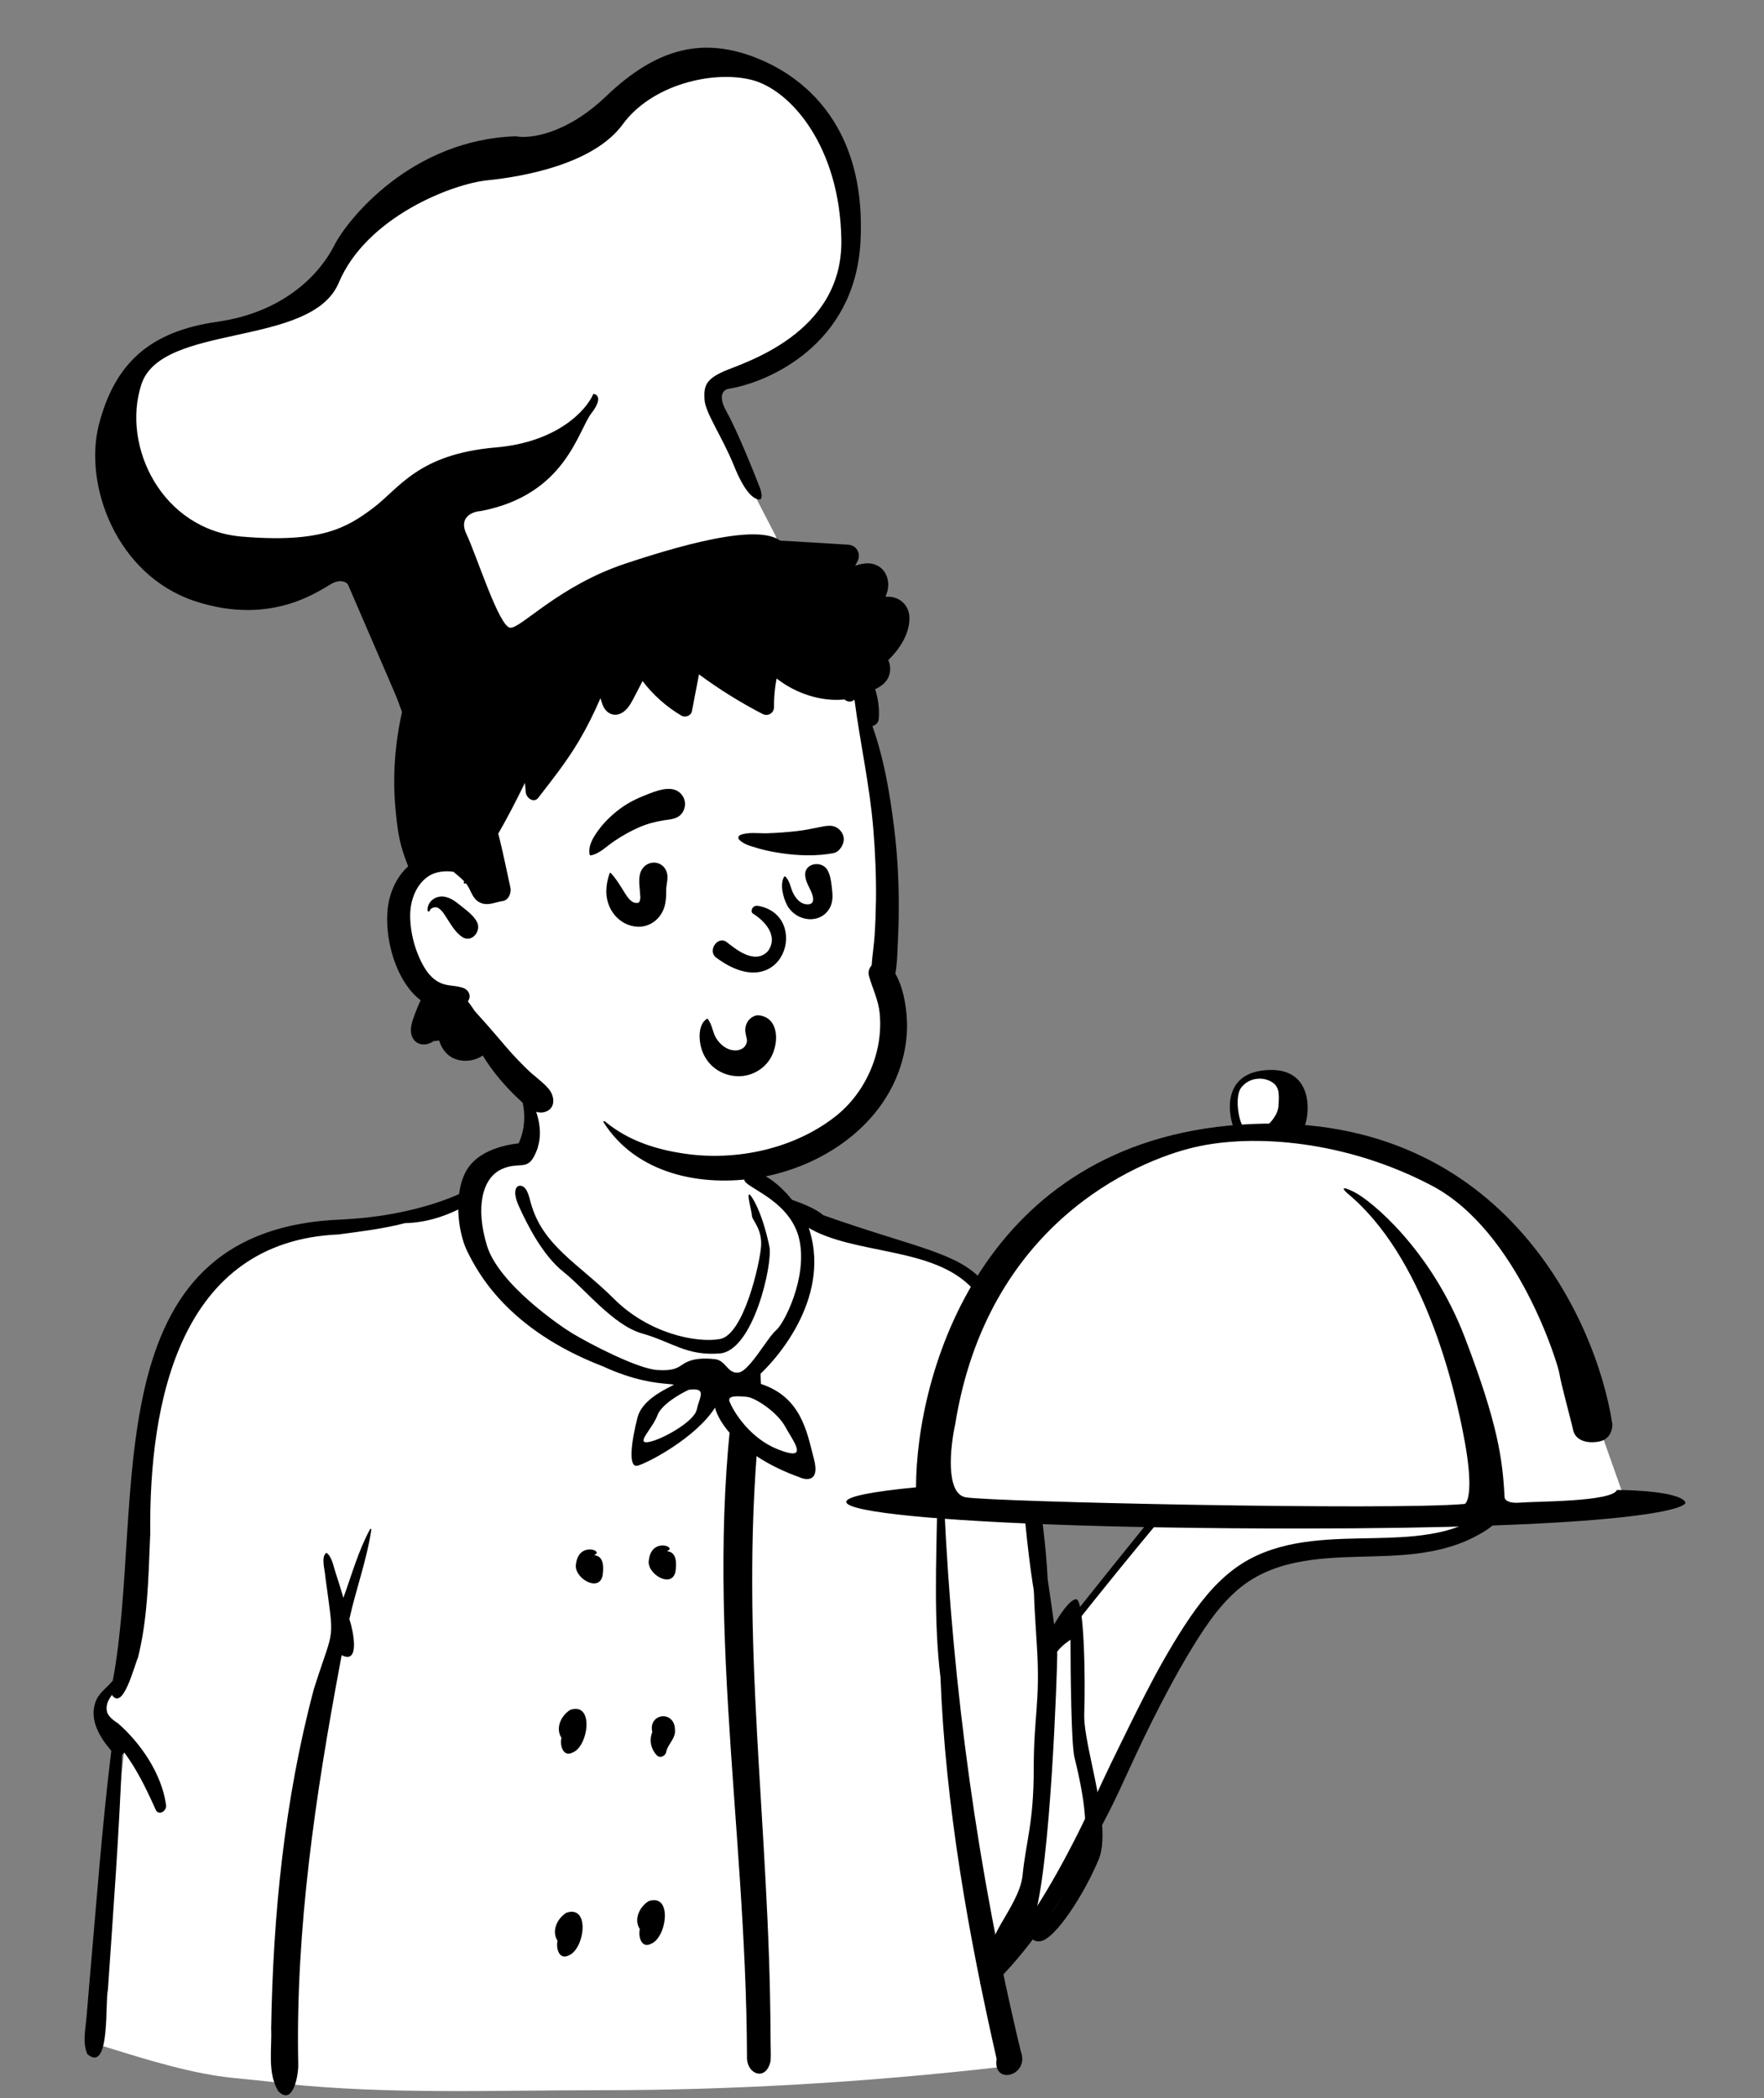 <svg width="74" height="88" viewBox="0 0 74 88" fill="none" xmlns="http://www.w3.org/2000/svg">
<rect x="0" y="0" width="74" height="88" fill="#808080" stroke="none"/>
<g clip-path="url(#clip0_240_6872)">
<path d="M46.278 75.56C45.553 77.726 43.137 81.054 42.917 81.144C43.686 80.049 43.818 70.2 43.862 69.53C43.897 68.994 44.565 68.383 44.894 68.145C45.648 67.148 47.24 65.09 47.574 64.84C47.908 64.59 48.226 63.872 48.343 63.544H62.184C61.568 64.402 59.643 64.765 58.756 64.84C52.825 64.795 52.979 65.957 51.573 66.694C50.167 67.43 47.003 73.394 46.278 75.56Z" fill="white"/>
<path fill-rule="evenodd" clip-rule="evenodd" d="M25.246 87.674C20.737 87.674 16.361 87.856 12.02 87.411L12.018 87.402L11.788 87.374C11.132 87.291 10.461 87.225 9.813 87.162C8.102 86.995 6.223 86.415 4.573 85.901L4.282 85.811L4.253 85.885C4.21 85.863 4.165 85.839 4.117 85.817C4.377 81.506 4.835 76.847 5.226 73.265L5.242 73.118L5.146 73.007C4.594 72.367 4.39 71.83 4.524 71.368C5.627 69.028 5.861 66.044 6.087 63.156C6.556 57.173 6.998 51.52 14.643 51.276L14.655 51.275L14.736 51.27C16.33 51.159 17.978 51.044 19.451 50.299L19.622 50.212L19.633 50.017C19.645 49.782 19.929 49.503 20.158 49.279C20.236 49.202 20.311 49.129 20.377 49.056L20.391 49.041L20.403 49.023C20.748 48.537 21.153 48.246 21.486 48.246C21.971 48.246 22.047 48.201 22.245 48.067L22.486 47.307L22.311 46.436C22.311 46.034 22.317 45.954 22.882 45.275C23.108 45.002 25.043 44.181 25.729 44.181C26.183 44.181 26.677 44.239 27.113 44.29C27.255 44.307 27.392 44.323 27.522 44.337C28.394 44.43 29.286 44.598 30.148 44.76L30.269 44.783L30.187 45.01L30.397 45.157C30.676 45.354 30.884 45.747 30.967 46.237L30.971 46.259L30.978 46.28C31.102 46.68 31.149 47.126 31.198 47.599C31.282 48.393 31.377 49.056 31.845 49.764L32.153 50.01L32.416 50.077C32.708 50.127 32.855 50.233 32.855 50.233C32.855 50.233 33.646 50.635 34.239 50.97L34.49 51.02L34.657 51.079C35.806 51.485 36.752 51.782 37.587 52.044C39.683 52.7 40.735 53.031 41.41 53.997C42.104 54.992 42.456 56.727 43.04 60.181C43.68 63.924 43.69 67.82 44.103 71.54C43.796 77.078 43.071 80.428 42.048 81.724C41.611 83.243 42.251 85.525 42.672 86.669H42.431H42.251C42.314 86.663 42.187 86.675 42.251 86.669C42.345 86.664 42.152 86.68 42.251 86.669L42.023 86.696C36.342 87.345 30.698 87.674 25.246 87.674Z" fill="white"/>
<path fill-rule="evenodd" clip-rule="evenodd" d="M15.525 64.141C15.538 64.118 15.581 64.127 15.578 64.156C15.39 65.427 14.933 66.659 14.655 67.914L14.663 67.938C14.805 68.351 15.131 69.84 14.333 69.426L14.27 69.765C13.232 75.311 12.394 80.916 12.511 86.577C12.528 87.028 12.296 88.363 11.669 87.709C11.209 86.924 11.412 85.961 11.375 85.09C11.454 80.305 11.934 75.483 13.165 70.853L13.216 70.694C14.03 68.148 14.027 68.964 13.645 66.122C13.635 65.86 13.449 65.29 13.694 65.132C13.915 65.274 13.989 65.691 14.069 65.938L14.074 65.954C14.193 66.308 14.3 66.664 14.405 67.021C14.754 66.061 15.035 65.039 15.525 64.141Z" fill="black"/>
<path fill-rule="evenodd" clip-rule="evenodd" d="M39.488 60.753C39.505 60.694 39.553 60.748 39.54 60.785C39.641 61.305 39.559 61.876 39.582 62.416C39.646 62.261 39.73 62.113 39.839 61.975C39.933 61.855 40.104 62.026 40.006 62.145C39.762 62.439 39.656 62.794 39.61 63.163C39.967 70.864 41.018 78.551 42.822 86.04C43.213 87.073 41.636 87.492 41.809 86.367C40.616 81.114 39.664 75.75 39.452 70.35C39.164 67.98 39.278 65.512 39.317 63.111C39.319 62.329 39.393 61.528 39.488 60.753Z" fill="black"/>
<path fill-rule="evenodd" clip-rule="evenodd" d="M21.805 45.801C22.248 45.837 22.505 46.585 22.593 46.995C22.917 48.603 21.771 49.084 20.976 50.234C22.669 51.784 23.881 55.353 27.336 56.288L28.348 56.495C32.502 57.784 32.513 52.818 32.326 51.466C31.142 50.234 30.89 48.276 30.89 46.518L30.9 46.465C30.925 46.315 31.131 46.369 31.142 46.498L31.15 46.582C31.247 47.72 31.256 48.949 31.879 49.944C31.879 49.944 33.883 50.394 34.535 50.971C41.657 53.493 41.724 52.007 43.134 60.333C44.68 67.611 43.765 72.346 42.927 62.986C42.764 61.175 42.054 58.351 41.594 55.682C41.438 55.103 41.215 54.532 40.821 54.075C39.181 52.261 35.829 52.664 33.856 51.466C34.075 54.963 32.596 55.965 31.869 57.099C31.869 57.099 32.007 58.793 31.869 59.541L31.817 60.112C31.025 68.972 32.281 76.429 32.324 85.33L32.326 85.618C32.325 85.89 32.346 86.174 32.326 86.446C32.145 87.331 31.288 87.014 31.336 86.225C31.298 76.252 29.377 66.948 30.995 57.099C22.292 57.581 21.881 51.853 20.264 50.683C20.057 50.533 19.935 50.574 19.324 50.683C18.601 51.053 17.799 51.29 16.989 51.304C16.074 51.544 15.111 51.657 14.197 51.779C7.556 52.068 6.243 58.771 6.304 64.327L6.292 64.593C6.223 66.245 6.19 67.926 5.787 69.533C5.639 69.837 5.168 71.787 4.695 71.094C4.296 71.637 4.421 71.952 4.952 72.287C5.881 73.098 6.788 74.389 6.967 75.719C7 75.965 6.653 76.181 6.53 75.906L6.469 75.77C6.109 74.976 5.728 74.199 5.214 73.509C5.191 73.547 5.16 73.58 5.123 73.602C5 76.894 4.749 80.18 4.526 83.466C4.403 83.937 4.634 86.926 3.697 86.188L3.668 86.164C3.454 85.703 3.583 85.146 3.626 84.654L3.758 83.079C4.043 79.863 4.276 76.641 4.669 73.436L4.638 73.4C4.186 72.868 3.763 72.165 3.986 71.454C4.1 71.027 4.478 70.814 4.734 70.488C6.123 63.042 3.724 51.513 14.402 51.15L14.848 51.119C18.139 50.882 23.007 49.363 21.805 45.801Z" fill="black"/>
<path fill-rule="evenodd" clip-rule="evenodd" d="M27.216 79.74C28.225 79.41 27.974 81.279 27.308 81.534C26.905 81.737 26.767 81.228 26.841 80.918C26.579 80.514 26.819 79.983 27.216 79.74Z" fill="black"/>
<path fill-rule="evenodd" clip-rule="evenodd" d="M23.764 80.228C24.773 79.897 24.522 81.767 23.856 82.021C23.453 82.225 23.315 81.716 23.389 81.406C23.127 81.002 23.367 80.471 23.764 80.228Z" fill="black"/>
<path fill-rule="evenodd" clip-rule="evenodd" d="M23.928 71.717C24.937 71.387 24.686 73.256 24.02 73.511C23.617 73.714 23.479 73.206 23.553 72.895C23.291 72.491 23.531 71.96 23.928 71.717Z" fill="black"/>
<path fill-rule="evenodd" clip-rule="evenodd" d="M27.364 72.656C27.178 71.855 28.308 71.721 28.315 72.558C28.351 72.909 28.036 73.139 27.956 73.444C27.939 73.643 27.699 73.784 27.545 73.618C27.289 73.34 27.234 72.963 27.364 72.656Z" fill="black"/>
<path fill-rule="evenodd" clip-rule="evenodd" d="M27.222 65.428C27.337 64.49 28.381 64.886 28.012 65.042C28.005 65.05 27.997 65.058 27.989 65.066C28.411 65.108 28.381 65.611 28.334 65.933C28.169 66.654 27.097 65.998 27.222 65.428Z" fill="black"/>
<path fill-rule="evenodd" clip-rule="evenodd" d="M24.165 65.595C24.281 64.657 25.324 65.052 24.956 65.209C24.948 65.217 24.941 65.225 24.932 65.233C25.354 65.274 25.324 65.778 25.277 66.1C25.112 66.82 24.041 66.165 24.165 65.595Z" fill="black"/>
<path d="M21.834 49.742C21.834 49.43 22.288 48.633 22.515 48.273C21.49 48.312 19.511 49.028 19.794 51.572C20.148 54.751 24.8 56.7 25.562 57.21C26.323 57.72 28.337 57.75 28.745 57.81C29.153 57.87 28.065 58.62 27.711 58.77C27.357 58.92 26.051 60.929 26.976 60.869C27.901 60.809 29.099 59.639 29.452 59.34C29.806 59.04 29.915 57.84 30.459 59.28C31.003 60.719 33.152 61.259 33.805 61.529C34.458 61.799 33.805 60.659 33.533 59.999C33.261 59.34 32.309 58.8 31.52 58.29C30.731 57.78 31.03 58.59 32.608 56.37C34.186 54.151 33.914 52.681 33.805 51.812C33.696 50.942 32.554 50.012 32.254 49.742C31.955 49.472 31.248 49.322 31.248 49.532C31.248 49.742 31.737 50.672 32.064 51.962C32.39 53.251 31.248 56.041 30.513 56.431C29.779 56.821 27.52 55.861 26.813 55.591C26.106 55.321 23.82 53.431 23.113 52.501C22.406 51.572 21.834 50.132 21.834 49.742Z" fill="white"/>
<path d="M21.769 50.6C21.488 49.98 21.652 49.767 21.769 49.739C22.097 49.692 22.188 50.169 22.267 50.456C22.765 52.264 24.287 53.01 25.75 54.474C27.214 55.937 29.204 56.339 30.199 56.167C31.194 55.995 31.867 53.039 31.926 52.292C31.985 51.547 31.545 51.173 31.545 51.001C31.545 50.829 31.224 49.739 31.545 50.226C31.867 50.714 32.131 51.575 32.277 52.292C32.423 53.01 31.604 56.655 30.199 56.77C28.794 56.884 28.179 56.281 26.95 55.937C25.721 55.593 24.55 54.072 23.643 53.354C22.764 52.659 22.121 51.374 21.769 50.6Z" fill="black"/>
<path fill-rule="evenodd" clip-rule="evenodd" d="M22.079 47.942C22.45 47.942 22.557 48.047 22.566 48.109C22.317 48.851 22.099 48.864 21.751 48.884C21.563 48.895 21.337 48.908 21.047 49.039C20.222 49.414 19.941 50.653 20.428 52.249C20.918 53.855 23.49 55.612 23.987 55.914C24.735 56.369 26.747 57.412 27.572 57.465C28.221 57.508 28.407 57.384 28.608 57.252C28.662 57.216 28.718 57.179 28.784 57.145C29.093 56.984 29.532 56.958 29.996 57.011C30.216 57.036 30.343 57.176 30.466 57.31C30.602 57.458 30.732 57.601 30.976 57.573C31.269 57.539 31.685 56.951 32.036 56.455C32.242 56.165 32.425 55.906 32.549 55.807C32.885 55.539 33.89 53.587 33.529 51.982C33.277 50.861 32.307 50.261 31.711 49.893C31.453 49.733 31.265 49.617 31.234 49.521C31.151 49.264 31.268 49.093 31.337 49.039C32.658 49.296 33.589 50.716 33.89 51.393C34.922 54.24 32.755 56.949 31.543 57.947C33.437 58.365 33.788 59.773 34.072 60.912C34.098 61.014 34.123 61.114 34.148 61.211C34.396 62.153 33.839 62.102 33.529 61.96C31.033 61.061 30.134 59.641 29.996 59.044C29.171 60.328 27.159 61.371 26.747 61.478C26.334 61.585 26.489 60.435 26.747 59.445C26.923 58.769 27.775 58.337 28.137 58.153C28.2 58.122 28.247 58.098 28.275 58.081C28.217 58.068 28.131 58.06 28.016 58.05C27.552 58.009 26.625 57.927 25.276 57.305C21.253 55.754 20.015 53.319 19.603 52.49C19.19 51.661 19.01 49.976 19.603 49.039C20.196 48.103 21.614 47.942 22.079 47.942ZM27.579 59.365C27.744 58.916 28.524 58.464 28.894 58.295C29.514 58.212 29.436 58.451 29.321 58.8C29.288 58.901 29.252 59.011 29.229 59.124C29.126 59.633 27.733 60.408 27.192 60.489C26.852 60.539 27.009 60.305 27.225 59.985C27.353 59.795 27.502 59.574 27.579 59.365ZM30.622 58.83C30.819 59.294 31.493 60.333 32.608 60.783C33.786 61.258 33.45 60.699 33.115 60.142C33.055 60.042 32.994 59.941 32.943 59.846C32.608 59.231 31.679 58.616 31.318 58.589C31.301 58.588 31.283 58.587 31.266 58.585C30.911 58.558 30.464 58.524 30.622 58.83Z" fill="black"/>
<path d="M44.241 68.745C45.451 67.222 47.788 64.275 49.041 62.789C48.87 62.097 49.216 61.45 49.731 60.99C50.301 60.481 51.033 60.297 51.738 60.068L51.831 60.037C52.171 59.924 52.512 59.795 52.816 59.603C53.11 59.417 53.34 59.14 53.646 58.973C54.089 58.728 54.83 58.876 54.779 59.514C54.75 59.865 54.56 60.231 54.39 60.53C54.197 60.867 53.955 61.165 53.678 61.432C53.665 61.445 53.651 61.455 53.638 61.462L53.628 61.467C53.96 61.562 54.296 61.648 54.642 61.704C55.341 61.817 56.056 61.845 56.761 61.773C57.481 61.7 58.191 61.527 58.862 61.251C59.436 61.015 59.98 60.687 60.604 60.666C60.662 60.664 60.719 60.665 60.779 60.668C60.878 60.674 60.962 60.803 60.913 60.897C60.886 60.949 60.858 61 60.827 61.051C60.562 61.503 60.185 61.927 59.74 62.23L59.705 62.254C59.854 62.22 60.002 62.179 60.148 62.132C61.006 61.851 61.809 61.371 62.709 61.244C62.752 61.238 62.795 61.232 62.838 61.228C63.115 61.2 63.224 61.515 63.043 61.702C63.014 61.732 62.984 61.762 62.954 61.791C62.509 62.239 62.028 62.648 61.507 63.004C61.328 63.126 61.146 63.243 60.96 63.354C61.515 63.25 62.064 63.115 62.605 62.958C62.82 62.895 62.956 63.125 62.959 63.301C62.967 63.884 62.303 64.231 61.858 64.464L61.84 64.474C61.394 64.707 60.913 64.869 60.426 64.987C59.49 65.215 58.529 65.257 57.571 65.283L57.105 65.295C55.263 65.346 53.335 65.437 51.875 66.723C51.057 67.443 50.453 68.386 49.892 69.317C49.333 70.247 48.825 71.209 48.337 72.18C47.832 73.184 47.374 74.213 46.897 75.231C46.458 76.166 45.956 77.081 45.459 77.986L45.381 78.129C44.325 80.054 43.122 81.843 41.55 83.371C41.291 83.623 40.966 83.186 41.208 82.934C42.866 81.201 44.121 79.078 45.2 76.938C45.691 75.965 46.124 74.961 46.6 73.98L46.884 73.398C47.263 72.621 47.644 71.846 48.037 71.078C48.534 70.106 49.069 69.151 49.66 68.234L49.723 68.138C50.301 67.256 50.966 66.397 51.82 65.776C53.356 64.659 55.247 64.566 57.069 64.528L57.642 64.517C58.412 64.501 59.186 64.475 59.946 64.353C60.385 64.284 60.818 64.18 61.232 64.015C61.398 63.95 61.56 63.876 61.718 63.793C61.285 63.87 60.848 63.924 60.406 63.955C60.19 63.97 59.977 63.975 59.765 63.971C59.221 63.964 58.687 63.901 58.138 63.808C58.092 63.8 58.085 63.724 58.136 63.72C58.528 63.694 58.922 63.652 59.315 63.601L59.434 63.586C59.443 63.522 59.476 63.456 59.535 63.396C59.752 63.182 60.127 63.103 60.397 62.965C60.679 62.821 60.955 62.662 61.22 62.488C61.462 62.329 61.698 62.158 61.926 61.978C61.343 62.175 60.78 62.449 60.178 62.589C59.7 62.7 59.205 62.756 58.714 62.739L58.683 62.738L58.653 62.737C58.14 62.716 57.631 62.643 57.118 62.697C57.06 62.703 57.051 62.625 57.104 62.609C57.562 62.474 58.024 62.455 58.494 62.421C58.507 62.386 58.536 62.356 58.582 62.34L58.706 62.296C59.075 62.165 59.421 62.03 59.742 61.785C60.027 61.57 60.272 61.307 60.468 61.008C59.809 61.078 59.19 61.509 58.574 61.72C57.903 61.952 57.205 62.092 56.498 62.137L56.418 62.142C55.099 62.213 53.545 62.007 52.461 61.19C52.426 61.164 52.458 61.117 52.496 61.127C52.819 61.219 53.137 61.322 53.457 61.416C53.4 61.35 53.383 61.24 53.466 61.164C53.796 60.856 54.071 60.493 54.266 60.084L54.303 60.004C54.393 59.814 54.542 59.52 54.444 59.328C54.351 59.145 54.084 59.138 53.918 59.193C53.574 59.306 53.313 59.657 53.012 59.852C52.682 60.065 52.319 60.21 51.95 60.334L51.871 60.36C51.233 60.568 50.558 60.728 50.026 61.164C49.74 61.398 49.482 61.702 49.367 62.063C49.315 62.228 49.295 62.403 49.322 62.576C49.342 62.711 49.407 62.8 49.35 62.929C49.276 63.095 49.056 63.278 48.938 63.42C48.801 63.584 48.664 63.748 48.527 63.912C48.255 64.241 47.982 64.571 47.71 64.9C47.166 65.56 46.627 66.224 46.091 66.891C45.916 67.108 45.742 67.325 45.569 67.543L45.309 67.869L45.172 68.041L44.937 68.337C44.941 68.367 44.937 68.398 44.925 68.424C44.88 68.519 44.809 68.579 44.725 68.618L44.71 68.625C44.513 68.875 44.316 69.124 44.12 69.374L44.241 68.745Z" fill="black"/>
<path d="M43.365 80.509C44.078 78.364 44.352 69.951 44.352 69.393C44.352 68.956 44.087 67.138 43.948 66.238C43.161 64.781 43.365 66.803 43.502 69.115C43.639 71.427 43.365 71.956 43.365 74.213C43.365 76.47 43.036 77.25 42.899 78.643C42.762 80.035 41.008 81.512 41.748 82.237C42.34 82.816 43.347 80.834 43.365 80.509Z" fill="black"/>
<path fill-rule="evenodd" clip-rule="evenodd" d="M44.223 68.14C44.424 67.778 44.892 67.059 45.155 67.082C45.484 67.109 45.538 70.508 45.484 71.873C45.463 72.393 45.633 73.195 45.818 74.069C46.119 75.492 46.46 77.105 46.087 78.002C45.484 79.451 44.251 81.373 43.62 81.429C43.024 81.481 43.09 80.612 43.168 79.575C43.173 79.515 43.177 79.455 43.182 79.395C43.215 78.948 43.389 77.488 43.586 75.841C43.783 74.193 44.003 72.358 44.126 71.158C44.103 71.539 44.077 71.968 44.049 72.427C43.899 74.925 43.695 78.328 43.511 79.841C43.209 82.32 45.292 78.448 45.484 77.305C45.676 76.163 45.237 74.381 45.073 73.712H45.073C44.941 73.177 44.908 70.202 44.908 68.781C44.717 68.902 44.316 69.21 44.251 69.477C44.243 69.508 44.233 69.599 44.221 69.742C44.217 69.459 44.203 69.205 44.192 68.986C44.169 68.556 44.153 68.259 44.223 68.14Z" fill="black"/>
<path d="M39.227 61.844C39.433 57.232 42.297 48.064 52.038 47.546C51.958 47.419 51.903 47.29 51.888 47.162C51.806 46.466 51.532 45.324 52.573 45.101C53.614 44.878 54.436 45.435 54.436 46.299C54.436 46.763 54.379 47.236 54.321 47.578C63.303 48.316 66.655 56.151 67.206 60.2L68.083 62.679L66.905 63.265L56.081 63.627L41.803 63.265L39.639 62.679L39.227 61.844Z" fill="white"/>
<path d="M52.019 47.175C41.167 47.933 38.436 57.632 38.427 62.386C30.918 63.11 38.427 64.114 54.486 64.114C67.332 64.114 70.653 63.389 70.708 63.027C70.533 62.603 68.717 62.498 67.831 62.498C67.611 62.999 64.433 62.971 63.775 63.027C63.249 63.072 63.117 62.897 63.117 62.804C63.035 61.216 62.843 59.74 61.446 56.09C60.048 52.441 57.527 50.351 56.787 49.989C56.195 49.699 56.358 49.905 56.513 50.045C59.719 52.691 61.007 58.068 61.446 60.464C61.797 62.38 61.592 63.009 61.446 63.083C58.322 63.361 41.578 62.999 40.51 62.804C39.655 62.648 39.861 60.696 40.071 59.74C41.414 51.382 47.607 48.707 50.101 48.123C52.594 47.538 56.486 47.844 60.076 49.738C63.665 51.633 65.364 57.232 65.419 57.623C65.474 58.013 65.912 59.6 65.995 59.99C66.077 60.38 66.516 60.575 67.091 60.464C67.551 60.375 67.648 59.944 67.639 59.74C66.954 55.236 62.871 46.418 52.019 47.175Z" fill="black"/>
<path d="M53.06 44.891C51.372 45.047 51.479 46.553 51.744 47.287H52.21C52.018 47.287 51.744 46.033 52.073 45.615C52.402 45.197 52.911 45.196 53.196 45.308C53.69 45.503 53.663 45.838 53.635 46.367C53.613 46.791 53.242 47.157 53.06 47.287H54.704C54.95 46.813 55.169 44.695 53.06 44.891Z" fill="black"/>
<path fill-rule="evenodd" clip-rule="evenodd" d="M27.522 23.187C30.858 23.187 34.308 25.817 35.531 27.495C36.559 28.905 37.112 35.285 37.112 39.596C37.112 40.498 37.601 42.197 37.459 43.06C36.935 46.221 34.656 48.871 30.144 48.871C25.633 48.871 22.398 47.052 19.044 42.169C17.417 42.169 16.629 40.9 16.617 38.898C16.606 36.895 18.188 36.166 18.188 36.166C18.188 36.166 17.624 28.263 19.044 26.206C20.465 24.148 24.186 23.187 27.522 23.187Z" fill="white"/>
<path fill-rule="evenodd" clip-rule="evenodd" d="M26.119 22.07C28.225 21.853 30.289 22.035 32.364 22.412C32.523 22.441 32.613 22.547 32.647 22.674C33.624 22.72 34.603 22.793 35.579 22.847C35.933 22.867 36.134 23.223 35.973 23.544C35.94 23.608 35.907 23.67 35.873 23.732L35.916 23.718C36.209 23.622 36.527 23.575 36.813 23.727C37.177 23.921 37.32 24.348 37.239 24.741C37.219 24.841 37.184 24.937 37.145 25.031C37.225 25.026 37.305 25.028 37.385 25.038C37.81 25.096 38.126 25.427 38.149 25.869C38.182 26.536 37.759 27.212 37.262 27.689C37.334 27.84 37.361 28.019 37.331 28.199C37.272 28.556 37.013 28.769 36.714 28.909C36.839 29.312 36.898 29.734 36.863 30.165C36.851 30.308 36.727 30.427 36.597 30.456C37.084 31.82 37.33 33.283 37.507 34.709C37.633 35.724 37.696 36.744 37.703 37.766C37.707 38.228 37.7 38.69 37.681 39.151L37.673 39.324C37.649 39.823 37.648 40.347 37.56 40.841C37.861 41.361 37.982 42.007 38.033 42.59C38.096 43.312 37.996 44.056 37.772 44.743C36.927 47.337 34.378 48.974 31.817 49.399C29.447 49.793 26.704 49.263 25.319 47.073C25.297 47.039 25.343 47.01 25.37 47.033C26.361 47.852 27.511 48.218 28.76 48.397C30.919 48.703 33.347 48.182 35.08 46.801C35.912 46.138 36.511 45.172 36.775 44.133C36.91 43.602 36.956 43.048 36.903 42.502C36.849 41.947 36.608 41.474 36.456 40.95C36.404 40.773 36.459 40.609 36.565 40.492C36.595 40.066 36.665 39.638 36.692 39.213C36.722 38.731 36.74 38.249 36.747 37.766C36.759 36.765 36.718 35.762 36.635 34.765C36.484 32.939 36.081 31.157 35.845 29.347C35.758 29.426 35.632 29.459 35.501 29.39L35.487 29.382L35.416 29.34C35.412 29.34 35.407 29.341 35.403 29.341C34.912 29.39 34.404 29.32 33.934 29.172C33.442 29.016 32.986 28.777 32.578 28.459C32.5 28.858 32.468 29.262 32.467 29.67C32.467 29.924 32.202 30.056 31.991 29.948C31.059 29.466 30.169 28.911 29.323 28.287C29.224 28.802 29.126 29.316 29.026 29.831C28.988 30.03 28.74 30.11 28.581 30.015C27.947 29.641 27.401 29.15 26.955 28.567C26.866 28.74 26.777 28.913 26.687 29.085L26.552 29.344C26.419 29.598 26.24 29.878 25.948 29.96C25.639 30.046 25.381 29.842 25.277 29.558C25.246 29.469 25.216 29.378 25.189 29.287C24.926 29.898 24.629 30.496 24.293 31.066C23.789 31.921 23.184 32.682 22.58 33.464C22.397 33.701 22.083 33.475 22.058 33.244C22.043 33.108 22.031 32.972 22.02 32.837C21.669 33.558 21.302 34.273 20.902 34.967L20.96 35.195C21.125 35.869 21.261 36.547 21.41 37.225C21.458 37.443 21.344 37.756 21.093 37.793C20.793 37.837 20.509 37.993 20.202 37.886C19.867 37.769 19.801 37.474 19.643 37.195C19.611 37.14 19.574 37.089 19.535 37.04L19.525 37.053C19.5 37.086 19.442 37.05 19.456 37.013L19.473 36.969C19.337 36.823 19.175 36.7 19.025 36.569C18.67 36.508 18.27 36.575 18.026 36.721C17.468 37.056 17.212 37.745 17.207 38.379C17.2 39.121 17.426 39.955 17.808 40.59C17.976 40.869 18.207 41.121 18.511 41.245C18.813 41.368 19.14 41.33 19.447 41.445C19.651 41.523 19.776 41.752 19.653 41.96C19.645 41.974 19.635 41.987 19.627 42.001L19.718 42.124C19.781 42.21 19.846 42.301 19.907 42.397C20.064 42.579 20.228 42.756 20.387 42.935C20.681 43.267 20.967 43.608 21.257 43.944C21.53 44.261 21.819 44.56 22.117 44.853C22.398 45.13 22.75 45.364 23.008 45.661C23.259 45.95 23.328 46.454 22.914 46.622C22.456 46.808 22.051 46.373 21.743 46.083L21.73 46.07C21.166 45.542 20.656 44.938 20.251 44.273C19.85 44.551 19.269 44.577 18.87 44.3C18.66 44.154 18.499 43.908 18.42 43.641C18.346 43.658 18.272 43.668 18.2 43.667C18.163 43.688 18.126 43.71 18.088 43.73C17.791 43.887 17.425 43.817 17.288 43.482C17.164 43.177 17.292 42.832 17.404 42.538L17.427 42.478C17.491 42.31 17.56 42.128 17.647 41.957C17.405 41.772 17.198 41.541 17.023 41.28C16.435 40.399 16.142 39.11 16.271 38.058C16.35 37.424 16.643 36.767 17.123 36.339L17.105 36.292C16.971 35.945 16.848 35.597 16.769 35.23C16.676 34.801 16.631 34.356 16.59 33.92C16.503 32.997 16.526 32.054 16.642 31.135C16.86 29.405 17.411 27.707 18.389 26.268C18.111 25.93 17.892 25.533 18.006 25.076C18.059 24.866 18.178 24.667 18.358 24.547C18.457 24.481 18.575 24.471 18.674 24.416L18.704 24.399C18.748 24.373 18.714 24.376 18.688 24.256C18.586 23.775 18.671 23.311 19.191 23.152C19.68 23.002 20.143 23.32 20.433 23.7C21.19 23.153 22.189 22.867 23.067 22.623C24.066 22.348 25.09 22.176 26.119 22.07ZM17.933 38.183C17.93 37.792 18.295 37.55 18.654 37.614C18.895 37.657 19.096 37.803 19.285 37.955L19.377 38.029C19.607 38.212 19.871 38.41 20.008 38.67C20.209 39.054 19.784 39.57 19.387 39.301C19.115 39.116 18.941 38.819 18.763 38.543L18.744 38.514C18.663 38.391 18.592 38.259 18.481 38.16L18.457 38.139C18.42 38.107 18.381 38.078 18.334 38.064C18.243 38.038 18.075 38.075 18.035 38.185L18.031 38.196C18.016 38.252 17.934 38.24 17.933 38.183Z" fill="black"/>
<path fill-rule="evenodd" clip-rule="evenodd" d="M31.355 42.869C31.444 42.712 31.649 42.566 31.838 42.588C32.681 42.688 32.679 43.727 32.354 44.332C32.065 44.87 31.468 45.185 30.87 45.139C30.242 45.091 29.707 44.716 29.471 44.119C29.316 43.724 29.244 42.995 29.658 42.73C29.666 42.725 29.678 42.727 29.684 42.734C29.883 42.968 29.891 43.321 30.065 43.582C30.227 43.825 30.478 44.026 30.772 44.057C30.992 44.08 31.214 44 31.3 43.799C31.347 43.691 31.342 43.632 31.324 43.557L31.308 43.492C31.253 43.265 31.229 43.092 31.355 42.869ZM31.58 38.316C32.02 38.588 32.69 39.221 32.217 39.894C31.66 40.487 30.858 39.807 30.463 39.499C30.097 39.261 29.686 39.874 30.025 40.153C32.88 42.299 34.038 38.387 31.802 37.997C31.556 37.954 31.465 38.232 31.58 38.316ZM26.937 36.455C27.207 36.044 27.823 36.104 27.972 36.592C28.052 36.857 27.941 37.094 27.947 37.358C27.952 37.581 27.937 37.83 27.87 38.046C27.716 38.538 27.28 38.886 26.765 38.872C26.25 38.857 25.797 38.527 25.582 38.061C25.366 37.594 25.412 37.11 25.57 36.635C25.577 36.612 25.607 36.601 25.624 36.62C25.811 36.822 25.947 37.034 26.089 37.26L26.233 37.491C26.344 37.665 26.505 37.887 26.711 37.873L26.742 37.87C26.8 37.865 26.791 37.876 26.835 37.797C26.856 37.76 26.852 37.692 26.862 37.648L26.865 37.634L26.863 37.626C26.859 37.605 26.855 37.565 26.851 37.496L26.851 37.481C26.835 37.16 26.746 36.746 26.937 36.455ZM33.778 36.729C33.729 36.203 34.457 36.086 34.699 36.475C34.825 36.678 34.862 36.933 34.89 37.175L34.903 37.289C34.932 37.537 34.943 37.795 34.837 38.027C34.67 38.391 34.307 38.584 33.915 38.554C33.541 38.524 33.2 38.304 33.02 37.97C32.86 37.671 32.7 37.089 32.895 36.777C32.907 36.758 32.93 36.756 32.947 36.771C33.131 36.937 33.161 37.239 33.27 37.456C33.383 37.679 33.554 37.896 33.814 37.93C34.062 37.962 34.157 37.825 34.093 37.584C34.012 37.274 33.808 37.063 33.778 36.729ZM27.134 33.328L27.253 33.282C27.661 33.125 28.221 32.944 28.552 33.281C28.757 33.489 28.796 33.795 28.65 34.048C28.473 34.355 28.156 34.363 27.849 34.408C27.501 34.46 27.146 34.557 26.822 34.697C26.456 34.854 26.117 35.05 25.785 35.269C25.469 35.477 25.154 35.816 24.776 35.88C24.76 35.883 24.743 35.876 24.739 35.859C24.653 35.484 24.891 35.114 25.104 34.821C25.362 34.466 25.674 34.175 26.023 33.914C26.36 33.662 26.745 33.48 27.134 33.328ZM34.543 34.663L34.58 34.657C34.827 34.615 35.051 34.624 35.238 34.823C35.38 34.975 35.435 35.172 35.367 35.373C35.304 35.558 35.164 35.746 34.961 35.785C34.276 35.916 33.516 35.894 32.827 35.795C32.511 35.749 32.193 35.694 31.886 35.606L31.745 35.565C31.488 35.49 31.195 35.413 31.009 35.221C30.942 35.152 30.98 35.054 31.06 35.022C31.385 34.892 31.831 34.961 32.177 34.951C32.58 34.939 32.984 34.909 33.385 34.866C33.777 34.825 34.157 34.735 34.543 34.663Z" fill="black"/>
<path d="M32.695 22.78L31.649 20.76C31.208 19.864 30.273 17.821 30.061 16.811C29.796 15.549 31.834 15.619 32.785 15.029L32.785 15.028C33.736 14.438 36.765 12.557 35.423 7.354C34.081 2.15 30.29 2.591 28.158 3.067C26.026 3.542 25.419 6.382 21.994 6.561C18.569 6.74 15.823 8.307 14.939 10.011C14.054 11.716 11.62 13.143 11.035 13.47C10.451 13.797 6.95 13.883 5.342 16.029C3.735 18.176 4.521 22.047 7.301 24.193C10.081 26.34 14.15 23.835 14.703 23.846C15.256 23.858 16.836 27.891 17.036 28.934C17.196 29.768 17.709 29.483 17.945 29.236C19.967 27.215 24.722 25.118 27.175 23.95C29.137 23.015 31.672 22.781 32.695 22.78Z" fill="white"/>
<path d="M23.495 25.938C27.811 23.526 31.587 22.929 32.936 22.932C32.402 21.814 28.994 22.72 26.224 23.644C23.453 24.569 21.881 26.335 21.413 26.332C20.945 26.329 19.994 23.295 19.567 22.401C19.226 21.685 19.826 21.459 20.169 21.436C23.726 20.758 24.233 18.078 24.816 17.325C25.281 16.722 25.06 16.538 24.891 16.522C24.616 17.177 23.414 18.544 20.803 18.768C17.54 19.048 16.767 20.465 15.667 21.297C14.566 22.128 13.482 22.79 10.143 22.508C6.804 22.226 5.088 18.734 5.929 16.129C6.77 13.525 13.059 14.605 14.211 11.86C15.364 9.115 18.946 7.715 20.451 7.562C21.956 7.41 24.902 6.886 26.125 5.214C27.347 3.542 29.917 2.939 31.539 3.353C33.162 3.766 35.239 6.142 35.295 10.071C35.352 13.999 31.191 15.215 30.391 15.564C29.592 15.913 29.522 16.204 29.554 16.762C29.587 17.319 30.302 18.327 30.786 19.525C31.269 20.723 31.633 20.929 31.844 20.95C32.013 20.966 31.944 20.647 31.888 20.485C31.591 19.717 30.895 18.001 30.485 17.279C30.076 16.557 30.376 16.33 30.577 16.307C32.221 16.04 35.861 14.475 36.097 10.149C36.334 5.822 34.253 3.488 31.876 2.49C29.499 1.491 27.532 2.025 25.426 4.038C23.741 5.648 22.204 5.828 21.647 5.717C17.29 5.848 14.592 9.168 14.016 10.306C13.441 11.444 11.965 13.091 9.116 13.497C6.266 13.902 4.818 15.254 4.154 17.79C3.49 20.327 4.879 24.129 8.184 25.217C11.49 26.306 13.518 24.67 13.964 24.457C14.321 24.287 14.535 24.427 14.597 24.519C15.11 25.706 16.221 28.275 16.556 29.058C16.975 30.037 17.24 31.299 17.564 30.563C17.889 29.827 18.099 28.952 23.495 25.938Z" fill="black"/>
</g>
<defs>
<clipPath id="clip0_240_6872">
<rect width="68" height="86" fill="white" transform="translate(3 2)"/>
</clipPath>
</defs>
</svg>
